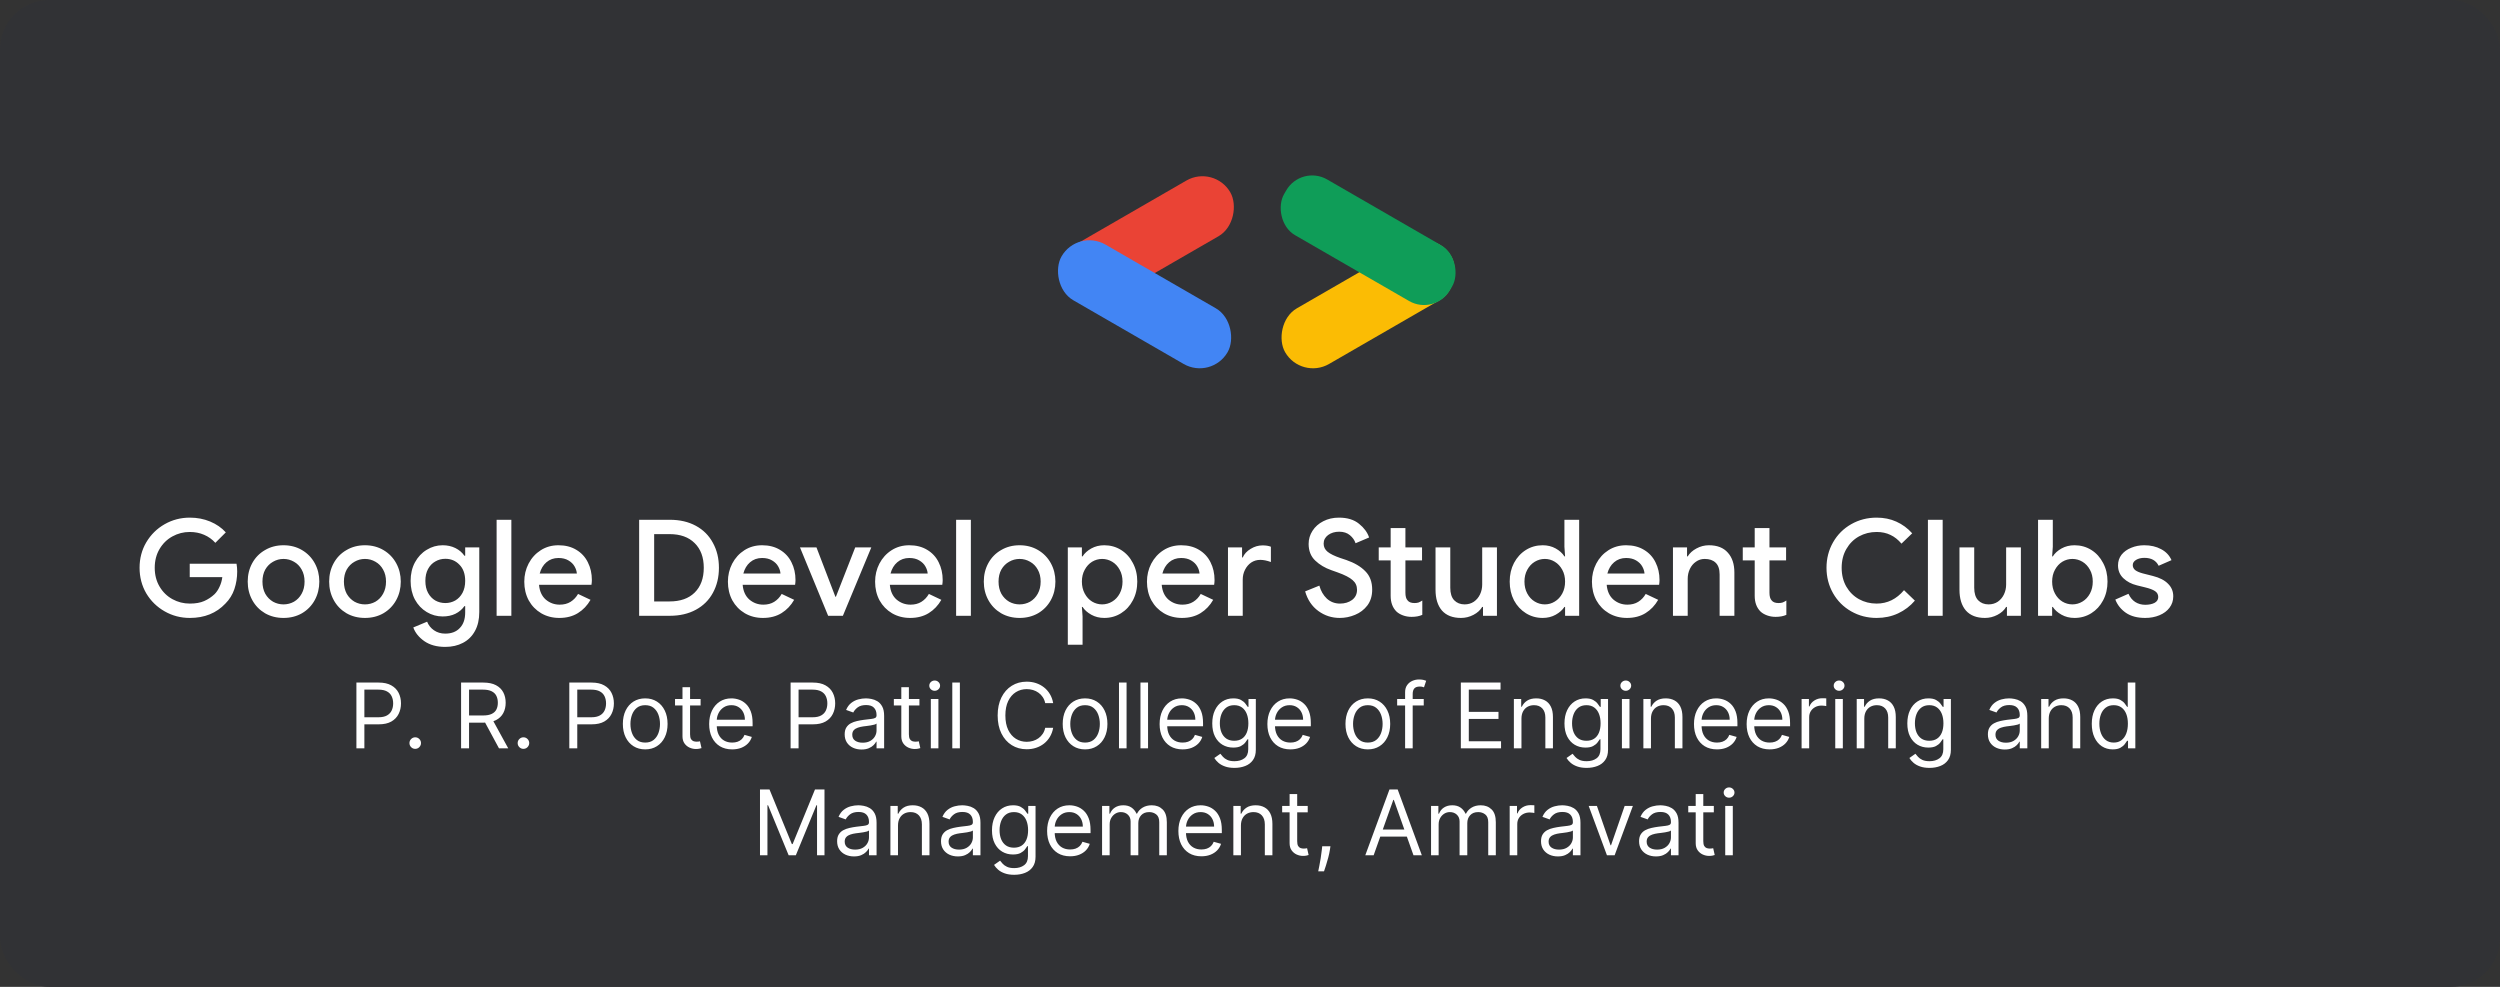 <svg width="304" height="120" viewBox="0 0 304 120" fill="none" xmlns="http://www.w3.org/2000/svg">
<rect x="0" y="0" width="304" height="120" fill="#333333" stroke="none"/>
<rect width="304" height="120" rx="6" fill="#313235"/>
<path d="M23.087 75.141C21.978 75.141 20.956 74.874 20.022 74.341C19.087 73.809 18.342 73.081 17.788 72.156C17.244 71.222 16.972 70.183 16.972 69.042C16.972 67.901 17.244 66.868 17.788 65.944C18.342 65.009 19.087 64.275 20.022 63.743C20.956 63.21 21.978 62.944 23.087 62.944C23.968 62.944 24.788 63.101 25.549 63.416C26.31 63.732 26.946 64.172 27.457 64.737L26.185 66.009C25.805 65.585 25.348 65.259 24.816 65.031C24.294 64.802 23.712 64.688 23.071 64.688C22.321 64.688 21.619 64.868 20.967 65.227C20.315 65.585 19.793 66.096 19.402 66.759C19.011 67.422 18.815 68.183 18.815 69.042C18.815 69.901 19.011 70.662 19.402 71.325C19.793 71.988 20.315 72.499 20.967 72.858C21.619 73.216 22.326 73.396 23.087 73.396C23.783 73.396 24.364 73.293 24.832 73.086C25.299 72.879 25.718 72.602 26.087 72.254C26.327 72.015 26.528 71.716 26.691 71.358C26.865 70.999 26.979 70.608 27.033 70.183H23.071V68.553H28.762C28.816 68.857 28.843 69.172 28.843 69.499C28.843 70.238 28.729 70.95 28.501 71.635C28.272 72.309 27.908 72.896 27.408 73.396C26.31 74.559 24.87 75.141 23.087 75.141ZM34.475 75.141C33.638 75.141 32.888 74.95 32.225 74.57C31.562 74.178 31.046 73.646 30.676 72.972C30.306 72.298 30.122 71.548 30.122 70.722C30.122 69.895 30.306 69.145 30.676 68.471C31.046 67.797 31.562 67.27 32.225 66.89C32.888 66.498 33.638 66.303 34.475 66.303C35.312 66.303 36.062 66.498 36.726 66.89C37.389 67.281 37.905 67.814 38.275 68.488C38.644 69.162 38.829 69.906 38.829 70.722C38.829 71.548 38.644 72.298 38.275 72.972C37.905 73.646 37.389 74.178 36.726 74.57C36.062 74.95 35.312 75.141 34.475 75.141ZM34.475 73.494C34.932 73.494 35.356 73.385 35.747 73.168C36.139 72.939 36.448 72.618 36.677 72.205C36.916 71.781 37.035 71.287 37.035 70.722C37.035 70.156 36.916 69.667 36.677 69.254C36.448 68.841 36.139 68.526 35.747 68.308C35.356 68.08 34.932 67.966 34.475 67.966C34.019 67.966 33.595 68.08 33.203 68.308C32.812 68.526 32.497 68.841 32.258 69.254C32.029 69.667 31.915 70.156 31.915 70.722C31.915 71.287 32.029 71.781 32.258 72.205C32.497 72.618 32.812 72.939 33.203 73.168C33.595 73.385 34.019 73.494 34.475 73.494ZM44.38 75.141C43.543 75.141 42.793 74.95 42.13 74.57C41.467 74.178 40.95 73.646 40.581 72.972C40.211 72.298 40.026 71.548 40.026 70.722C40.026 69.895 40.211 69.145 40.581 68.471C40.95 67.797 41.467 67.27 42.13 66.89C42.793 66.498 43.543 66.303 44.38 66.303C45.217 66.303 45.967 66.498 46.63 66.89C47.293 67.281 47.81 67.814 48.179 68.488C48.549 69.162 48.734 69.906 48.734 70.722C48.734 71.548 48.549 72.298 48.179 72.972C47.81 73.646 47.293 74.178 46.63 74.57C45.967 74.95 45.217 75.141 44.38 75.141ZM44.38 73.494C44.837 73.494 45.261 73.385 45.652 73.168C46.043 72.939 46.353 72.618 46.581 72.205C46.82 71.781 46.94 71.287 46.94 70.722C46.94 70.156 46.82 69.667 46.581 69.254C46.353 68.841 46.043 68.526 45.652 68.308C45.261 68.08 44.837 67.966 44.38 67.966C43.923 67.966 43.499 68.08 43.108 68.308C42.717 68.526 42.401 68.841 42.162 69.254C41.934 69.667 41.82 70.156 41.82 70.722C41.82 71.287 41.934 71.781 42.162 72.205C42.401 72.618 42.717 72.939 43.108 73.168C43.499 73.385 43.923 73.494 44.38 73.494ZM54.138 78.663C53.116 78.663 52.268 78.429 51.594 77.962C50.931 77.494 50.485 76.94 50.257 76.298L51.937 75.597C52.111 76.032 52.388 76.38 52.768 76.641C53.16 76.912 53.616 77.048 54.138 77.048C54.899 77.048 55.491 76.82 55.915 76.364C56.35 75.918 56.567 75.287 56.567 74.472V73.706H56.47C56.198 74.097 55.834 74.407 55.377 74.635C54.931 74.853 54.415 74.961 53.828 74.961C53.132 74.961 52.486 74.782 51.888 74.423C51.29 74.064 50.811 73.559 50.453 72.907C50.105 72.243 49.931 71.488 49.931 70.64C49.931 69.792 50.105 69.042 50.453 68.39C50.811 67.727 51.29 67.216 51.888 66.857C52.486 66.487 53.132 66.303 53.828 66.303C54.404 66.303 54.92 66.417 55.377 66.645C55.834 66.873 56.198 67.183 56.47 67.575H56.567V66.564H58.28V74.423C58.28 75.325 58.106 76.092 57.758 76.722C57.41 77.364 56.921 77.847 56.29 78.174C55.671 78.5 54.953 78.663 54.138 78.663ZM54.154 73.331C54.589 73.331 54.991 73.227 55.361 73.021C55.73 72.803 56.024 72.493 56.241 72.091C56.459 71.678 56.567 71.195 56.567 70.64C56.567 69.792 56.334 69.135 55.866 68.667C55.41 68.189 54.839 67.95 54.154 67.95C53.709 67.95 53.301 68.058 52.931 68.276C52.562 68.482 52.268 68.787 52.051 69.189C51.833 69.591 51.725 70.075 51.725 70.64C51.725 71.205 51.833 71.689 52.051 72.091C52.268 72.493 52.562 72.803 52.931 73.021C53.301 73.227 53.709 73.331 54.154 73.331ZM60.388 63.205H62.181V74.88H60.388V63.205ZM68.009 75.141C67.193 75.141 66.46 74.95 65.807 74.57C65.166 74.189 64.66 73.668 64.291 73.004C63.932 72.331 63.753 71.575 63.753 70.738C63.753 69.944 63.927 69.211 64.275 68.537C64.633 67.852 65.128 67.308 65.758 66.906C66.389 66.504 67.106 66.303 67.911 66.303C68.748 66.303 69.471 66.487 70.079 66.857C70.699 67.227 71.167 67.732 71.482 68.374C71.808 69.015 71.971 69.738 71.971 70.542C71.971 70.694 71.955 70.885 71.922 71.113H65.546C65.612 71.885 65.883 72.483 66.362 72.907C66.851 73.32 67.416 73.526 68.058 73.526C68.569 73.526 69.009 73.412 69.378 73.184C69.759 72.945 70.063 72.624 70.291 72.222L71.808 72.939C71.417 73.624 70.906 74.162 70.275 74.553C69.645 74.945 68.889 75.141 68.009 75.141ZM70.145 69.743C70.123 69.45 70.031 69.162 69.868 68.879C69.704 68.585 69.454 68.341 69.118 68.145C68.791 67.95 68.389 67.852 67.911 67.852C67.335 67.852 66.846 68.026 66.443 68.374C66.052 68.71 65.78 69.167 65.628 69.743H70.145ZM77.72 63.205H81.454C82.66 63.205 83.715 63.449 84.617 63.938C85.519 64.427 86.21 65.118 86.688 66.009C87.177 66.89 87.422 67.901 87.422 69.042C87.422 70.183 87.177 71.2 86.688 72.091C86.21 72.972 85.519 73.657 84.617 74.146C83.715 74.635 82.66 74.88 81.454 74.88H77.72V63.205ZM81.421 73.135C82.726 73.135 83.742 72.776 84.47 72.059C85.21 71.33 85.579 70.325 85.579 69.042C85.579 67.77 85.21 66.77 84.47 66.042C83.742 65.313 82.726 64.949 81.421 64.949H79.546V73.135H81.421ZM92.77 75.141C91.955 75.141 91.221 74.95 90.569 74.57C89.928 74.189 89.422 73.668 89.052 73.004C88.694 72.331 88.514 71.575 88.514 70.738C88.514 69.944 88.688 69.211 89.036 68.537C89.395 67.852 89.889 67.308 90.52 66.906C91.15 66.504 91.868 66.303 92.672 66.303C93.51 66.303 94.232 66.487 94.841 66.857C95.461 67.227 95.928 67.732 96.243 68.374C96.57 69.015 96.733 69.738 96.733 70.542C96.733 70.694 96.716 70.885 96.684 71.113H90.308C90.373 71.885 90.645 72.483 91.123 72.907C91.612 73.32 92.178 73.526 92.819 73.526C93.33 73.526 93.77 73.412 94.14 73.184C94.52 72.945 94.825 72.624 95.053 72.222L96.57 72.939C96.178 73.624 95.667 74.162 95.037 74.553C94.406 74.945 93.651 75.141 92.77 75.141ZM94.906 69.743C94.885 69.45 94.792 69.162 94.629 68.879C94.466 68.585 94.216 68.341 93.879 68.145C93.553 67.95 93.151 67.852 92.672 67.852C92.096 67.852 91.607 68.026 91.205 68.374C90.814 68.71 90.542 69.167 90.39 69.743H94.906ZM97.277 66.564H99.283L101.582 72.564H101.647L103.995 66.564H105.952L102.495 74.88H100.702L97.277 66.564ZM110.669 75.141C109.853 75.141 109.12 74.95 108.467 74.57C107.826 74.189 107.321 73.668 106.951 73.004C106.592 72.331 106.413 71.575 106.413 70.738C106.413 69.944 106.587 69.211 106.935 68.537C107.293 67.852 107.788 67.308 108.418 66.906C109.049 66.504 109.766 66.303 110.571 66.303C111.408 66.303 112.131 66.487 112.74 66.857C113.359 67.227 113.827 67.732 114.142 68.374C114.468 69.015 114.631 69.738 114.631 70.542C114.631 70.694 114.615 70.885 114.582 71.113H108.206C108.272 71.885 108.543 72.483 109.022 72.907C109.511 73.32 110.076 73.526 110.718 73.526C111.229 73.526 111.669 73.412 112.038 73.184C112.419 72.945 112.723 72.624 112.952 72.222L114.468 72.939C114.077 73.624 113.566 74.162 112.935 74.553C112.305 74.945 111.549 75.141 110.669 75.141ZM112.805 69.743C112.783 69.45 112.691 69.162 112.528 68.879C112.365 68.585 112.114 68.341 111.777 68.145C111.451 67.95 111.049 67.852 110.571 67.852C109.995 67.852 109.506 68.026 109.103 68.374C108.712 68.71 108.44 69.167 108.288 69.743H112.805ZM116.264 63.205H118.058V74.88H116.264V63.205ZM123.983 75.141C123.146 75.141 122.396 74.95 121.733 74.57C121.07 74.178 120.554 73.646 120.184 72.972C119.814 72.298 119.63 71.548 119.63 70.722C119.63 69.895 119.814 69.145 120.184 68.471C120.554 67.797 121.07 67.27 121.733 66.89C122.396 66.498 123.146 66.303 123.983 66.303C124.82 66.303 125.57 66.498 126.234 66.89C126.897 67.281 127.413 67.814 127.783 68.488C128.152 69.162 128.337 69.906 128.337 70.722C128.337 71.548 128.152 72.298 127.783 72.972C127.413 73.646 126.897 74.178 126.234 74.57C125.57 74.95 124.82 75.141 123.983 75.141ZM123.983 73.494C124.44 73.494 124.864 73.385 125.255 73.168C125.647 72.939 125.956 72.618 126.185 72.205C126.424 71.781 126.543 71.287 126.543 70.722C126.543 70.156 126.424 69.667 126.185 69.254C125.956 68.841 125.647 68.526 125.255 68.308C124.864 68.08 124.44 67.966 123.983 67.966C123.527 67.966 123.103 68.08 122.711 68.308C122.32 68.526 122.005 68.841 121.766 69.254C121.537 69.667 121.423 70.156 121.423 70.722C121.423 71.287 121.537 71.781 121.766 72.205C122.005 72.618 122.32 72.939 122.711 73.168C123.103 73.385 123.527 73.494 123.983 73.494ZM129.846 66.564H131.558V67.656H131.64C131.879 67.276 132.232 66.955 132.7 66.694C133.167 66.433 133.694 66.303 134.281 66.303C135.031 66.303 135.711 66.493 136.319 66.873C136.928 67.254 137.407 67.781 137.754 68.455C138.113 69.118 138.293 69.874 138.293 70.722C138.293 71.57 138.113 72.331 137.754 73.004C137.407 73.668 136.928 74.189 136.319 74.57C135.711 74.95 135.031 75.141 134.281 75.141C133.694 75.141 133.167 75.01 132.7 74.749C132.232 74.488 131.879 74.173 131.64 73.803H131.558L131.64 74.961V78.402H129.846V66.564ZM134.02 73.494C134.455 73.494 134.863 73.379 135.243 73.151C135.624 72.923 135.928 72.597 136.156 72.173C136.385 71.749 136.499 71.265 136.499 70.722C136.499 70.178 136.385 69.7 136.156 69.287C135.928 68.863 135.624 68.537 135.243 68.308C134.863 68.08 134.455 67.966 134.02 67.966C133.586 67.966 133.178 68.08 132.797 68.308C132.428 68.537 132.129 68.863 131.901 69.287C131.672 69.7 131.558 70.178 131.558 70.722C131.558 71.265 131.672 71.749 131.901 72.173C132.129 72.597 132.428 72.923 132.797 73.151C133.178 73.379 133.586 73.494 134.02 73.494ZM143.727 75.141C142.911 75.141 142.178 74.95 141.525 74.57C140.884 74.189 140.378 73.668 140.009 73.004C139.65 72.331 139.471 71.575 139.471 70.738C139.471 69.944 139.645 69.211 139.993 68.537C140.351 67.852 140.846 67.308 141.476 66.906C142.107 66.504 142.824 66.303 143.629 66.303C144.466 66.303 145.189 66.487 145.797 66.857C146.417 67.227 146.885 67.732 147.2 68.374C147.526 69.015 147.689 69.738 147.689 70.542C147.689 70.694 147.673 70.885 147.64 71.113H141.264C141.33 71.885 141.601 72.483 142.08 72.907C142.569 73.32 143.134 73.526 143.776 73.526C144.286 73.526 144.727 73.412 145.096 73.184C145.477 72.945 145.781 72.624 146.009 72.222L147.526 72.939C147.135 73.624 146.624 74.162 145.993 74.553C145.363 74.945 144.607 75.141 143.727 75.141ZM145.863 69.743C145.841 69.45 145.749 69.162 145.586 68.879C145.422 68.585 145.172 68.341 144.835 68.145C144.509 67.95 144.107 67.852 143.629 67.852C143.053 67.852 142.563 68.026 142.161 68.374C141.77 68.71 141.498 69.167 141.346 69.743H145.863ZM149.322 66.564H151.035V67.787H151.116C151.301 67.363 151.622 67.015 152.078 66.743C152.535 66.46 153.018 66.319 153.529 66.319C153.932 66.319 154.269 66.373 154.54 66.482V68.341C154.062 68.167 153.633 68.08 153.252 68.08C152.839 68.08 152.469 68.189 152.143 68.406C151.828 68.624 151.578 68.917 151.393 69.287C151.208 69.645 151.116 70.042 151.116 70.477V74.88H149.322V66.564ZM162.912 75.141C161.944 75.141 161.075 74.858 160.303 74.293C159.531 73.727 158.998 72.934 158.705 71.912L160.433 71.211C160.607 71.852 160.912 72.379 161.346 72.793C161.792 73.195 162.325 73.396 162.944 73.396C163.521 73.396 164.01 73.249 164.412 72.956C164.814 72.651 165.015 72.238 165.015 71.716C165.015 71.238 164.836 70.847 164.477 70.542C164.129 70.227 163.515 69.912 162.635 69.597L161.901 69.336C161.118 69.064 160.46 68.672 159.928 68.162C159.395 67.651 159.129 66.977 159.129 66.14C159.129 65.564 159.286 65.031 159.602 64.542C159.917 64.052 160.352 63.666 160.906 63.384C161.471 63.09 162.107 62.944 162.814 62.944C163.836 62.944 164.651 63.194 165.26 63.694C165.869 64.183 166.276 64.737 166.483 65.357L164.836 66.058C164.716 65.689 164.488 65.362 164.151 65.08C163.814 64.797 163.379 64.656 162.847 64.656C162.314 64.656 161.863 64.792 161.493 65.063C161.134 65.335 160.955 65.683 160.955 66.107C160.955 66.509 161.118 66.841 161.444 67.102C161.77 67.363 162.281 67.613 162.977 67.852L163.711 68.096C164.711 68.444 165.483 68.901 166.026 69.466C166.581 70.02 166.858 70.765 166.858 71.7C166.858 72.461 166.662 73.102 166.271 73.624C165.88 74.135 165.379 74.516 164.771 74.766C164.173 75.016 163.553 75.141 162.912 75.141ZM171.648 75.01C171.278 75.01 170.93 74.95 170.604 74.831C170.278 74.711 170.012 74.553 169.805 74.358C169.338 73.89 169.104 73.254 169.104 72.45V68.145H167.653V66.564H169.104V64.216H170.898V66.564H172.92V68.145H170.898V72.059C170.898 72.504 170.985 72.82 171.159 73.004C171.322 73.222 171.604 73.331 172.007 73.331C172.191 73.331 172.354 73.309 172.496 73.265C172.637 73.211 172.789 73.129 172.952 73.021V74.766C172.594 74.929 172.159 75.01 171.648 75.01ZM177.658 75.141C176.647 75.141 175.876 74.842 175.343 74.244C174.821 73.635 174.56 72.793 174.56 71.716V66.564H176.354V71.472C176.354 72.146 176.511 72.651 176.827 72.988C177.153 73.325 177.577 73.494 178.099 73.494C178.523 73.494 178.898 73.385 179.224 73.168C179.55 72.939 179.8 72.64 179.974 72.271C180.148 71.901 180.235 71.504 180.235 71.08V66.564H182.028V74.88H180.333V73.803H180.235C180.006 74.195 179.653 74.516 179.175 74.766C178.696 75.016 178.191 75.141 177.658 75.141ZM187.591 75.141C186.841 75.141 186.162 74.95 185.553 74.57C184.944 74.189 184.46 73.668 184.102 73.004C183.754 72.331 183.58 71.57 183.58 70.722C183.58 69.874 183.754 69.118 184.102 68.455C184.46 67.781 184.944 67.254 185.553 66.873C186.162 66.493 186.841 66.303 187.591 66.303C188.178 66.303 188.705 66.433 189.173 66.694C189.64 66.955 189.994 67.276 190.233 67.656H190.314L190.233 66.482V63.205H192.026V74.88H190.314V73.803H190.233C189.994 74.173 189.64 74.488 189.173 74.749C188.705 75.01 188.178 75.141 187.591 75.141ZM187.852 73.494C188.287 73.494 188.689 73.379 189.059 73.151C189.439 72.923 189.744 72.597 189.972 72.173C190.2 71.749 190.314 71.265 190.314 70.722C190.314 70.178 190.2 69.7 189.972 69.287C189.744 68.863 189.439 68.537 189.059 68.308C188.689 68.08 188.287 67.966 187.852 67.966C187.417 67.966 187.01 68.08 186.629 68.308C186.249 68.537 185.944 68.863 185.716 69.287C185.488 69.7 185.374 70.178 185.374 70.722C185.374 71.265 185.488 71.749 185.716 72.173C185.944 72.597 186.249 72.923 186.629 73.151C187.01 73.379 187.417 73.494 187.852 73.494ZM197.836 75.141C197.021 75.141 196.287 74.95 195.635 74.57C194.993 74.189 194.488 73.668 194.118 73.004C193.759 72.331 193.58 71.575 193.58 70.738C193.58 69.944 193.754 69.211 194.102 68.537C194.461 67.852 194.955 67.308 195.586 66.906C196.216 66.504 196.934 66.303 197.738 66.303C198.575 66.303 199.298 66.487 199.907 66.857C200.526 67.227 200.994 67.732 201.309 68.374C201.635 69.015 201.798 69.738 201.798 70.542C201.798 70.694 201.782 70.885 201.749 71.113H195.374C195.439 71.885 195.711 72.483 196.189 72.907C196.678 73.32 197.243 73.526 197.885 73.526C198.396 73.526 198.836 73.412 199.206 73.184C199.586 72.945 199.89 72.624 200.119 72.222L201.635 72.939C201.244 73.624 200.733 74.162 200.102 74.553C199.472 74.945 198.716 75.141 197.836 75.141ZM199.972 69.743C199.95 69.45 199.858 69.162 199.695 68.879C199.532 68.585 199.282 68.341 198.945 68.145C198.619 67.95 198.216 67.852 197.738 67.852C197.162 67.852 196.673 68.026 196.271 68.374C195.879 68.71 195.607 69.167 195.455 69.743H199.972ZM203.432 66.564H205.144V67.656H205.225C205.464 67.265 205.818 66.944 206.285 66.694C206.764 66.433 207.269 66.303 207.802 66.303C208.813 66.303 209.579 66.602 210.101 67.2C210.633 67.787 210.9 68.591 210.9 69.613V74.88H209.106V69.857C209.106 69.205 208.943 68.727 208.617 68.422C208.302 68.118 207.861 67.966 207.296 67.966C206.894 67.966 206.535 68.08 206.22 68.308C205.905 68.526 205.66 68.819 205.486 69.189C205.312 69.558 205.225 69.955 205.225 70.379V74.88H203.432V66.564ZM215.916 75.01C215.547 75.01 215.199 74.95 214.873 74.831C214.547 74.711 214.28 74.553 214.074 74.358C213.606 73.89 213.372 73.254 213.372 72.45V68.145H211.921V66.564H213.372V64.216H215.166V66.564H217.188V68.145H215.166V72.059C215.166 72.504 215.253 72.82 215.427 73.004C215.59 73.222 215.873 73.331 216.275 73.331C216.46 73.331 216.623 73.309 216.764 73.265C216.905 73.211 217.058 73.129 217.221 73.021V74.766C216.862 74.929 216.427 75.01 215.916 75.01ZM228.202 75.141C227.071 75.141 226.039 74.874 225.104 74.341C224.169 73.809 223.435 73.075 222.902 72.14C222.37 71.205 222.103 70.173 222.103 69.042C222.103 67.912 222.37 66.879 222.902 65.944C223.435 65.009 224.169 64.275 225.104 63.743C226.039 63.21 227.071 62.944 228.202 62.944C229.082 62.944 229.881 63.107 230.599 63.433C231.327 63.759 231.969 64.232 232.523 64.851L231.219 66.107C230.816 65.629 230.371 65.275 229.881 65.047C229.392 64.808 228.832 64.688 228.202 64.688C227.419 64.688 226.702 64.868 226.05 65.227C225.408 65.585 224.897 66.096 224.517 66.759C224.136 67.412 223.946 68.172 223.946 69.042C223.946 69.912 224.136 70.678 224.517 71.341C224.897 71.993 225.408 72.499 226.05 72.858C226.702 73.216 227.419 73.396 228.202 73.396C229.506 73.396 230.615 72.852 231.528 71.765L232.849 73.037C232.284 73.7 231.604 74.216 230.811 74.586C230.017 74.956 229.148 75.141 228.202 75.141ZM234.435 63.205H236.229V74.88H234.435V63.205ZM241.37 75.141C240.359 75.141 239.587 74.842 239.054 74.244C238.532 73.635 238.272 72.793 238.272 71.716V66.564H240.065V71.472C240.065 72.146 240.223 72.651 240.538 72.988C240.864 73.325 241.288 73.494 241.81 73.494C242.234 73.494 242.609 73.385 242.935 73.168C243.261 72.939 243.511 72.64 243.685 72.271C243.859 71.901 243.946 71.504 243.946 71.08V66.564H245.74V74.88H244.044V73.803H243.946C243.718 74.195 243.364 74.516 242.886 74.766C242.408 75.016 241.902 75.141 241.37 75.141ZM252.263 75.141C251.676 75.141 251.148 75.01 250.681 74.749C250.213 74.488 249.86 74.173 249.621 73.803H249.54V74.88H247.827V63.205H249.621V66.482L249.54 67.656H249.621C249.86 67.276 250.213 66.955 250.681 66.694C251.148 66.433 251.676 66.303 252.263 66.303C253.013 66.303 253.692 66.493 254.301 66.873C254.91 67.254 255.388 67.781 255.736 68.455C256.095 69.118 256.274 69.874 256.274 70.722C256.274 71.57 256.095 72.331 255.736 73.004C255.388 73.668 254.91 74.189 254.301 74.57C253.692 74.95 253.013 75.141 252.263 75.141ZM252.002 73.494C252.437 73.494 252.844 73.379 253.225 73.151C253.605 72.923 253.91 72.597 254.138 72.173C254.366 71.749 254.48 71.265 254.48 70.722C254.48 70.178 254.366 69.7 254.138 69.287C253.91 68.863 253.605 68.537 253.225 68.308C252.844 68.08 252.437 67.966 252.002 67.966C251.567 67.966 251.159 68.08 250.779 68.308C250.409 68.537 250.11 68.863 249.882 69.287C249.654 69.7 249.54 70.178 249.54 70.722C249.54 71.265 249.654 71.749 249.882 72.173C250.11 72.597 250.409 72.923 250.779 73.151C251.159 73.379 251.567 73.494 252.002 73.494ZM260.86 75.141C259.904 75.141 259.121 74.934 258.512 74.521C257.904 74.097 257.474 73.559 257.224 72.907L258.822 72.205C259.018 72.64 259.29 72.972 259.638 73.2C259.996 73.428 260.404 73.543 260.86 73.543C261.306 73.543 261.681 73.466 261.986 73.314C262.29 73.151 262.442 72.912 262.442 72.597C262.442 72.292 262.312 72.053 262.051 71.879C261.79 71.705 261.388 71.553 260.844 71.423L259.849 71.178C259.186 71.015 258.637 70.727 258.203 70.314C257.768 69.901 257.55 69.379 257.55 68.749C257.55 68.259 257.692 67.83 257.974 67.46C258.268 67.091 258.659 66.808 259.148 66.612C259.638 66.406 260.17 66.303 260.746 66.303C261.518 66.303 262.198 66.46 262.785 66.775C263.372 67.08 263.796 67.526 264.056 68.113L262.491 68.797C262.176 68.156 261.6 67.835 260.763 67.835C260.36 67.835 260.023 67.917 259.752 68.08C259.48 68.243 259.344 68.455 259.344 68.716C259.344 68.966 259.447 69.172 259.654 69.336C259.86 69.488 260.165 69.618 260.567 69.727L261.79 70.037C262.605 70.243 263.219 70.558 263.632 70.983C264.056 71.396 264.268 71.906 264.268 72.515C264.268 73.037 264.116 73.499 263.812 73.901C263.518 74.293 263.111 74.597 262.589 74.814C262.067 75.032 261.491 75.141 260.86 75.141Z" fill="white"/>
<rect width="23.311" height="7.819" rx="3.91" transform="matrix(-0.866 0.5 0.5 0.866 174.504 27.788)" fill="#FBBC04"/>
<rect width="23.311" height="7.819" rx="3.91" transform="matrix(0.866 -0.5 -0.5 -0.866 131.371 38.427)" fill="#EA4335"/>
<rect x="131.041" y="27.787" width="23.311" height="7.819" rx="3.91" transform="rotate(30 131.041 27.787)" fill="#4285F4"/>
<rect x="174.504" y="38.427" width="23.311" height="7.819" rx="3.646" transform="rotate(-150 174.504 38.427)" fill="#0F9D58"/>
<path d="M43.339 91V83H46.042C46.67 83 47.183 83.113 47.581 83.34C47.982 83.564 48.279 83.867 48.472 84.25C48.664 84.633 48.761 85.06 48.761 85.531C48.761 86.003 48.664 86.431 48.472 86.816C48.282 87.202 47.987 87.509 47.589 87.738C47.19 87.965 46.68 88.078 46.058 88.078H44.12V87.219H46.026C46.456 87.219 46.801 87.144 47.062 86.996C47.322 86.848 47.511 86.647 47.628 86.394C47.748 86.139 47.808 85.852 47.808 85.531C47.808 85.211 47.748 84.924 47.628 84.672C47.511 84.419 47.321 84.221 47.058 84.078C46.795 83.932 46.446 83.859 46.011 83.859H44.308V91H43.339ZM50.492 91.062C50.3 91.062 50.134 90.993 49.996 90.856C49.858 90.717 49.789 90.552 49.789 90.359C49.789 90.167 49.858 90.001 49.996 89.863C50.134 89.725 50.3 89.656 50.492 89.656C50.685 89.656 50.85 89.725 50.988 89.863C51.126 90.001 51.195 90.167 51.195 90.359C51.195 90.487 51.163 90.604 51.098 90.711C51.035 90.818 50.95 90.904 50.844 90.969C50.74 91.031 50.622 91.062 50.492 91.062ZM56.068 91V83H58.772C59.397 83 59.91 83.107 60.31 83.32C60.712 83.531 61.008 83.822 61.201 84.191C61.394 84.561 61.49 84.982 61.49 85.453C61.49 85.924 61.394 86.342 61.201 86.707C61.008 87.072 60.713 87.358 60.315 87.566C59.916 87.772 59.407 87.875 58.787 87.875H56.6V87H58.756C59.183 87 59.527 86.938 59.787 86.812C60.05 86.688 60.24 86.51 60.357 86.281C60.477 86.049 60.537 85.773 60.537 85.453C60.537 85.133 60.477 84.853 60.357 84.613C60.238 84.374 60.046 84.189 59.783 84.059C59.52 83.926 59.172 83.859 58.74 83.859H57.037V91H56.068ZM59.834 87.406L61.803 91H60.678L58.74 87.406H59.834ZM63.651 91.062C63.459 91.062 63.293 90.993 63.155 90.856C63.017 90.717 62.948 90.552 62.948 90.359C62.948 90.167 63.017 90.001 63.155 89.863C63.293 89.725 63.459 89.656 63.651 89.656C63.844 89.656 64.009 89.725 64.147 89.863C64.285 90.001 64.355 90.167 64.355 90.359C64.355 90.487 64.322 90.604 64.257 90.711C64.194 90.818 64.11 90.904 64.003 90.969C63.899 91.031 63.782 91.062 63.651 91.062ZM69.228 91V83H71.931C72.558 83 73.071 83.113 73.47 83.34C73.871 83.564 74.168 83.867 74.36 84.25C74.553 84.633 74.649 85.06 74.649 85.531C74.649 86.003 74.553 86.431 74.36 86.816C74.17 87.202 73.876 87.509 73.478 87.738C73.079 87.965 72.569 88.078 71.946 88.078H70.009V87.219H71.915C72.345 87.219 72.69 87.144 72.95 86.996C73.211 86.848 73.399 86.647 73.517 86.394C73.636 86.139 73.696 85.852 73.696 85.531C73.696 85.211 73.636 84.924 73.517 84.672C73.399 84.419 73.209 84.221 72.946 84.078C72.683 83.932 72.334 83.859 71.899 83.859H70.196V91H69.228ZM78.458 91.125C77.916 91.125 77.441 90.996 77.032 90.738C76.626 90.481 76.308 90.12 76.079 89.656C75.853 89.193 75.739 88.651 75.739 88.031C75.739 87.406 75.853 86.861 76.079 86.394C76.308 85.928 76.626 85.566 77.032 85.309C77.441 85.051 77.916 84.922 78.458 84.922C79 84.922 79.474 85.051 79.88 85.309C80.289 85.566 80.606 85.928 80.833 86.394C81.062 86.861 81.177 87.406 81.177 88.031C81.177 88.651 81.062 89.193 80.833 89.656C80.606 90.12 80.289 90.481 79.88 90.738C79.474 90.996 79 91.125 78.458 91.125ZM78.458 90.297C78.87 90.297 79.208 90.191 79.474 89.981C79.739 89.769 79.936 89.492 80.064 89.148C80.191 88.805 80.255 88.432 80.255 88.031C80.255 87.63 80.191 87.257 80.064 86.91C79.936 86.564 79.739 86.284 79.474 86.07C79.208 85.857 78.87 85.75 78.458 85.75C78.046 85.75 77.708 85.857 77.442 86.07C77.177 86.284 76.98 86.564 76.853 86.91C76.725 87.257 76.661 87.63 76.661 88.031C76.661 88.432 76.725 88.805 76.853 89.148C76.98 89.492 77.177 89.769 77.442 89.981C77.708 90.191 78.046 90.297 78.458 90.297ZM85.193 85V85.781H82.084V85H85.193ZM82.99 83.562H83.912V89.281C83.912 89.542 83.95 89.737 84.025 89.867C84.103 89.995 84.203 90.081 84.322 90.125C84.445 90.167 84.574 90.188 84.709 90.188C84.811 90.188 84.894 90.182 84.959 90.172C85.024 90.159 85.076 90.148 85.115 90.141L85.303 90.969C85.24 90.992 85.153 91.016 85.041 91.039C84.929 91.065 84.787 91.078 84.615 91.078C84.355 91.078 84.1 91.022 83.85 90.91C83.602 90.798 83.397 90.628 83.232 90.398C83.071 90.169 82.99 89.88 82.99 89.531V83.562ZM89.031 91.125C88.453 91.125 87.954 90.997 87.535 90.742C87.118 90.484 86.797 90.125 86.57 89.664C86.346 89.201 86.234 88.662 86.234 88.047C86.234 87.432 86.346 86.891 86.57 86.422C86.797 85.951 87.112 85.583 87.516 85.32C87.922 85.055 88.396 84.922 88.938 84.922C89.25 84.922 89.559 84.974 89.863 85.078C90.168 85.182 90.445 85.352 90.695 85.586C90.945 85.818 91.144 86.125 91.293 86.508C91.441 86.891 91.516 87.362 91.516 87.922V88.312H86.891V87.516H90.578C90.578 87.177 90.51 86.875 90.375 86.609C90.242 86.344 90.052 86.134 89.805 85.981C89.56 85.827 89.271 85.75 88.938 85.75C88.57 85.75 88.253 85.841 87.984 86.023C87.719 86.203 87.514 86.438 87.371 86.727C87.228 87.016 87.156 87.326 87.156 87.656V88.188C87.156 88.641 87.234 89.025 87.391 89.34C87.549 89.652 87.769 89.891 88.051 90.055C88.332 90.216 88.659 90.297 89.031 90.297C89.273 90.297 89.492 90.263 89.688 90.195C89.885 90.125 90.056 90.021 90.199 89.883C90.342 89.742 90.453 89.568 90.531 89.359L91.422 89.609C91.328 89.912 91.171 90.177 90.949 90.406C90.728 90.633 90.454 90.81 90.129 90.938C89.803 91.062 89.438 91.125 89.031 91.125ZM96.137 91V83H98.84C99.467 83 99.981 83.113 100.379 83.34C100.78 83.564 101.077 83.867 101.27 84.25C101.462 84.633 101.559 85.06 101.559 85.531C101.559 86.003 101.462 86.431 101.27 86.816C101.079 87.202 100.785 87.509 100.387 87.738C99.988 87.965 99.478 88.078 98.856 88.078H96.918V87.219H98.824C99.254 87.219 99.599 87.144 99.859 86.996C100.12 86.848 100.309 86.647 100.426 86.394C100.546 86.139 100.605 85.852 100.605 85.531C100.605 85.211 100.546 84.924 100.426 84.672C100.309 84.419 100.118 84.221 99.856 84.078C99.592 83.932 99.243 83.859 98.809 83.859H97.106V91H96.137ZM104.76 91.141C104.38 91.141 104.035 91.069 103.725 90.926C103.415 90.78 103.169 90.57 102.986 90.297C102.804 90.021 102.713 89.688 102.713 89.297C102.713 88.953 102.781 88.674 102.916 88.461C103.051 88.245 103.232 88.076 103.459 87.953C103.686 87.831 103.936 87.74 104.209 87.68C104.485 87.617 104.762 87.568 105.041 87.531C105.406 87.484 105.701 87.449 105.928 87.426C106.157 87.4 106.324 87.357 106.428 87.297C106.535 87.237 106.588 87.133 106.588 86.984V86.953C106.588 86.568 106.482 86.268 106.271 86.055C106.063 85.841 105.747 85.734 105.322 85.734C104.882 85.734 104.537 85.831 104.287 86.023C104.037 86.216 103.861 86.422 103.76 86.641L102.885 86.328C103.041 85.963 103.249 85.68 103.51 85.477C103.773 85.271 104.059 85.128 104.369 85.047C104.682 84.963 104.989 84.922 105.291 84.922C105.484 84.922 105.705 84.945 105.955 84.992C106.208 85.037 106.451 85.129 106.686 85.269C106.923 85.41 107.119 85.622 107.275 85.906C107.432 86.19 107.51 86.57 107.51 87.047V91H106.588V90.188H106.541C106.479 90.318 106.374 90.457 106.229 90.606C106.083 90.754 105.889 90.88 105.646 90.984C105.404 91.088 105.109 91.141 104.76 91.141ZM104.9 90.312C105.265 90.312 105.572 90.241 105.822 90.098C106.075 89.954 106.265 89.769 106.393 89.543C106.523 89.316 106.588 89.078 106.588 88.828V87.984C106.549 88.031 106.463 88.074 106.33 88.113C106.2 88.15 106.049 88.182 105.877 88.211C105.708 88.237 105.542 88.26 105.381 88.281C105.222 88.299 105.093 88.315 104.994 88.328C104.755 88.359 104.531 88.41 104.322 88.481C104.117 88.548 103.95 88.651 103.822 88.789C103.697 88.924 103.635 89.109 103.635 89.344C103.635 89.664 103.753 89.906 103.99 90.07C104.23 90.232 104.533 90.312 104.9 90.312ZM111.802 85V85.781H108.692V85H111.802ZM109.599 83.562H110.521V89.281C110.521 89.542 110.558 89.737 110.634 89.867C110.712 89.995 110.811 90.081 110.931 90.125C111.053 90.167 111.182 90.188 111.317 90.188C111.419 90.188 111.502 90.182 111.567 90.172C111.632 90.159 111.685 90.148 111.724 90.141L111.911 90.969C111.849 90.992 111.761 91.016 111.649 91.039C111.537 91.065 111.396 91.078 111.224 91.078C110.963 91.078 110.708 91.022 110.458 90.91C110.211 90.798 110.005 90.628 109.841 90.398C109.679 90.169 109.599 89.88 109.599 89.531V83.562ZM113.188 91V85H114.11V91H113.188ZM113.657 84C113.478 84 113.323 83.939 113.192 83.816C113.065 83.694 113.001 83.547 113.001 83.375C113.001 83.203 113.065 83.056 113.192 82.934C113.323 82.811 113.478 82.75 113.657 82.75C113.837 82.75 113.991 82.811 114.118 82.934C114.248 83.056 114.313 83.203 114.313 83.375C114.313 83.547 114.248 83.694 114.118 83.816C113.991 83.939 113.837 84 113.657 84ZM116.721 83V91H115.799V83H116.721ZM128.065 85.5H127.097C127.039 85.221 126.939 84.977 126.796 84.766C126.655 84.555 126.483 84.378 126.28 84.234C126.08 84.088 125.857 83.979 125.612 83.906C125.368 83.833 125.112 83.797 124.847 83.797C124.362 83.797 123.924 83.919 123.53 84.164C123.14 84.409 122.828 84.769 122.597 85.246C122.368 85.723 122.253 86.307 122.253 87C122.253 87.693 122.368 88.277 122.597 88.754C122.828 89.231 123.14 89.591 123.53 89.836C123.924 90.081 124.362 90.203 124.847 90.203C125.112 90.203 125.368 90.167 125.612 90.094C125.857 90.021 126.08 89.913 126.28 89.769C126.483 89.624 126.655 89.445 126.796 89.234C126.939 89.021 127.039 88.776 127.097 88.5H128.065C127.993 88.909 127.86 89.275 127.667 89.598C127.474 89.921 127.235 90.195 126.948 90.422C126.662 90.646 126.34 90.816 125.983 90.934C125.629 91.051 125.25 91.109 124.847 91.109C124.164 91.109 123.558 90.943 123.026 90.609C122.495 90.276 122.077 89.802 121.772 89.188C121.468 88.573 121.315 87.844 121.315 87C121.315 86.156 121.468 85.427 121.772 84.812C122.077 84.198 122.495 83.724 123.026 83.391C123.558 83.057 124.164 82.891 124.847 82.891C125.25 82.891 125.629 82.949 125.983 83.066C126.34 83.184 126.662 83.356 126.948 83.582C127.235 83.806 127.474 84.079 127.667 84.402C127.86 84.723 127.993 85.088 128.065 85.5ZM131.943 91.125C131.402 91.125 130.926 90.996 130.518 90.738C130.111 90.481 129.794 90.12 129.564 89.656C129.338 89.193 129.225 88.651 129.225 88.031C129.225 87.406 129.338 86.861 129.564 86.394C129.794 85.928 130.111 85.566 130.518 85.309C130.926 85.051 131.402 84.922 131.943 84.922C132.485 84.922 132.959 85.051 133.365 85.309C133.774 85.566 134.092 85.928 134.318 86.394C134.548 86.861 134.662 87.406 134.662 88.031C134.662 88.651 134.548 89.193 134.318 89.656C134.092 90.12 133.774 90.481 133.365 90.738C132.959 90.996 132.485 91.125 131.943 91.125ZM131.943 90.297C132.355 90.297 132.693 90.191 132.959 89.981C133.225 89.769 133.421 89.492 133.549 89.148C133.676 88.805 133.74 88.432 133.74 88.031C133.74 87.63 133.676 87.257 133.549 86.91C133.421 86.564 133.225 86.284 132.959 86.07C132.693 85.857 132.355 85.75 131.943 85.75C131.532 85.75 131.193 85.857 130.928 86.07C130.662 86.284 130.465 86.564 130.338 86.91C130.21 87.257 130.146 87.63 130.146 88.031C130.146 88.432 130.21 88.805 130.338 89.148C130.465 89.492 130.662 89.769 130.928 89.981C131.193 90.191 131.532 90.297 131.943 90.297ZM136.991 83V91H136.069V83H136.991ZM139.602 83V91H138.68V83H139.602ZM143.806 91.125C143.228 91.125 142.729 90.997 142.31 90.742C141.893 90.484 141.571 90.125 141.345 89.664C141.121 89.201 141.009 88.662 141.009 88.047C141.009 87.432 141.121 86.891 141.345 86.422C141.571 85.951 141.886 85.583 142.29 85.32C142.696 85.055 143.17 84.922 143.712 84.922C144.024 84.922 144.333 84.974 144.638 85.078C144.942 85.182 145.22 85.352 145.47 85.586C145.72 85.818 145.919 86.125 146.067 86.508C146.216 86.891 146.29 87.362 146.29 87.922V88.312H141.665V87.516H145.353C145.353 87.177 145.285 86.875 145.149 86.609C145.017 86.344 144.826 86.134 144.579 85.981C144.334 85.827 144.045 85.75 143.712 85.75C143.345 85.75 143.027 85.841 142.759 86.023C142.493 86.203 142.289 86.438 142.146 86.727C142.002 87.016 141.931 87.326 141.931 87.656V88.188C141.931 88.641 142.009 89.025 142.165 89.34C142.324 89.652 142.544 89.891 142.825 90.055C143.106 90.216 143.433 90.297 143.806 90.297C144.048 90.297 144.267 90.263 144.462 90.195C144.66 90.125 144.83 90.021 144.974 89.883C145.117 89.742 145.228 89.568 145.306 89.359L146.196 89.609C146.103 89.912 145.945 90.177 145.724 90.406C145.502 90.633 145.229 90.81 144.903 90.938C144.578 91.062 144.212 91.125 143.806 91.125ZM150.114 93.375C149.669 93.375 149.286 93.318 148.966 93.203C148.646 93.091 148.379 92.943 148.165 92.758C147.954 92.576 147.786 92.38 147.661 92.172L148.396 91.656C148.479 91.766 148.584 91.891 148.712 92.031C148.84 92.174 149.014 92.298 149.235 92.402C149.459 92.509 149.752 92.562 150.114 92.562C150.599 92.562 150.998 92.445 151.313 92.211C151.629 91.977 151.786 91.609 151.786 91.109V89.891H151.708C151.64 90 151.544 90.135 151.419 90.297C151.297 90.456 151.119 90.598 150.888 90.723C150.659 90.845 150.349 90.906 149.958 90.906C149.474 90.906 149.039 90.792 148.653 90.562C148.271 90.333 147.967 90 147.743 89.562C147.522 89.125 147.411 88.594 147.411 87.969C147.411 87.354 147.519 86.819 147.735 86.363C147.951 85.905 148.252 85.551 148.638 85.301C149.023 85.048 149.468 84.922 149.974 84.922C150.364 84.922 150.674 84.987 150.903 85.117C151.135 85.245 151.312 85.391 151.435 85.555C151.56 85.716 151.656 85.849 151.724 85.953H151.817V85H152.708V91.172C152.708 91.688 152.591 92.107 152.356 92.43C152.125 92.755 151.812 92.993 151.419 93.144C151.028 93.298 150.593 93.375 150.114 93.375ZM150.083 90.078C150.453 90.078 150.765 89.993 151.021 89.824C151.276 89.655 151.47 89.412 151.603 89.094C151.735 88.776 151.802 88.396 151.802 87.953C151.802 87.521 151.737 87.139 151.606 86.809C151.476 86.478 151.284 86.219 151.028 86.031C150.773 85.844 150.458 85.75 150.083 85.75C149.692 85.75 149.367 85.849 149.106 86.047C148.849 86.245 148.655 86.51 148.524 86.844C148.397 87.177 148.333 87.547 148.333 87.953C148.333 88.37 148.398 88.738 148.528 89.059C148.661 89.376 148.856 89.626 149.114 89.809C149.375 89.988 149.698 90.078 150.083 90.078ZM156.911 91.125C156.333 91.125 155.834 90.997 155.415 90.742C154.998 90.484 154.677 90.125 154.45 89.664C154.226 89.201 154.114 88.662 154.114 88.047C154.114 87.432 154.226 86.891 154.45 86.422C154.677 85.951 154.992 85.583 155.396 85.32C155.802 85.055 156.276 84.922 156.817 84.922C157.13 84.922 157.438 84.974 157.743 85.078C158.048 85.182 158.325 85.352 158.575 85.586C158.825 85.818 159.024 86.125 159.173 86.508C159.321 86.891 159.396 87.362 159.396 87.922V88.312H154.771V87.516H158.458C158.458 87.177 158.39 86.875 158.255 86.609C158.122 86.344 157.932 86.134 157.685 85.981C157.44 85.827 157.151 85.75 156.817 85.75C156.45 85.75 156.132 85.841 155.864 86.023C155.599 86.203 155.394 86.438 155.251 86.727C155.108 87.016 155.036 87.326 155.036 87.656V88.188C155.036 88.641 155.114 89.025 155.271 89.34C155.429 89.652 155.649 89.891 155.931 90.055C156.212 90.216 156.539 90.297 156.911 90.297C157.153 90.297 157.372 90.263 157.567 90.195C157.765 90.125 157.936 90.021 158.079 89.883C158.222 89.742 158.333 89.568 158.411 89.359L159.302 89.609C159.208 89.912 159.05 90.177 158.829 90.406C158.608 90.633 158.334 90.81 158.009 90.938C157.683 91.062 157.317 91.125 156.911 91.125ZM166.329 91.125C165.787 91.125 165.312 90.996 164.903 90.738C164.497 90.481 164.179 90.12 163.95 89.656C163.724 89.193 163.61 88.651 163.61 88.031C163.61 87.406 163.724 86.861 163.95 86.394C164.179 85.928 164.497 85.566 164.903 85.309C165.312 85.051 165.787 84.922 166.329 84.922C166.871 84.922 167.345 85.051 167.751 85.309C168.16 85.566 168.478 85.928 168.704 86.394C168.933 86.861 169.048 87.406 169.048 88.031C169.048 88.651 168.933 89.193 168.704 89.656C168.478 90.12 168.16 90.481 167.751 90.738C167.345 90.996 166.871 91.125 166.329 91.125ZM166.329 90.297C166.741 90.297 167.079 90.191 167.345 89.981C167.61 89.769 167.807 89.492 167.935 89.148C168.062 88.805 168.126 88.432 168.126 88.031C168.126 87.63 168.062 87.257 167.935 86.91C167.807 86.564 167.61 86.284 167.345 86.07C167.079 85.857 166.741 85.75 166.329 85.75C165.918 85.75 165.579 85.857 165.313 86.07C165.048 86.284 164.851 86.564 164.724 86.91C164.596 87.257 164.532 87.63 164.532 88.031C164.532 88.432 164.596 88.805 164.724 89.148C164.851 89.492 165.048 89.769 165.313 89.981C165.579 90.191 165.918 90.297 166.329 90.297ZM173.127 85V85.781H169.893V85H173.127ZM170.861 91V84.172C170.861 83.828 170.942 83.542 171.104 83.312C171.265 83.083 171.475 82.912 171.732 82.797C171.99 82.682 172.262 82.625 172.549 82.625C172.775 82.625 172.96 82.643 173.104 82.68C173.247 82.716 173.354 82.75 173.424 82.781L173.158 83.578C173.111 83.562 173.046 83.543 172.963 83.519C172.882 83.496 172.775 83.484 172.643 83.484C172.338 83.484 172.118 83.561 171.982 83.715C171.85 83.868 171.783 84.094 171.783 84.391V91H170.861ZM177.638 91V83H182.466V83.859H178.606V86.562H182.216V87.422H178.606V90.141H182.528V91H177.638ZM185.009 87.391V91H184.087V85H184.978V85.938H185.056C185.196 85.633 185.41 85.388 185.696 85.203C185.983 85.016 186.353 84.922 186.806 84.922C187.212 84.922 187.567 85.005 187.872 85.172C188.177 85.336 188.414 85.586 188.583 85.922C188.752 86.255 188.837 86.677 188.837 87.188V91H187.915V87.25C187.915 86.779 187.793 86.412 187.548 86.148C187.303 85.883 186.967 85.75 186.54 85.75C186.246 85.75 185.983 85.814 185.751 85.941C185.522 86.069 185.341 86.255 185.208 86.5C185.075 86.745 185.009 87.042 185.009 87.391ZM192.943 93.375C192.498 93.375 192.115 93.318 191.795 93.203C191.475 93.091 191.208 92.943 190.994 92.758C190.783 92.576 190.615 92.38 190.49 92.172L191.225 91.656C191.308 91.766 191.413 91.891 191.541 92.031C191.669 92.174 191.843 92.298 192.064 92.402C192.288 92.509 192.581 92.562 192.943 92.562C193.428 92.562 193.827 92.445 194.143 92.211C194.458 91.977 194.615 91.609 194.615 91.109V89.891H194.537C194.469 90 194.373 90.135 194.248 90.297C194.126 90.456 193.949 90.598 193.717 90.723C193.488 90.845 193.178 90.906 192.787 90.906C192.303 90.906 191.868 90.792 191.482 90.562C191.1 90.333 190.796 90 190.572 89.562C190.351 89.125 190.24 88.594 190.24 87.969C190.24 87.354 190.348 86.819 190.564 86.363C190.781 85.905 191.081 85.551 191.467 85.301C191.852 85.048 192.298 84.922 192.803 84.922C193.193 84.922 193.503 84.987 193.732 85.117C193.964 85.245 194.141 85.391 194.264 85.555C194.389 85.716 194.485 85.849 194.553 85.953H194.646V85H195.537V91.172C195.537 91.688 195.42 92.107 195.186 92.43C194.954 92.755 194.641 92.993 194.248 93.144C193.857 93.298 193.423 93.375 192.943 93.375ZM192.912 90.078C193.282 90.078 193.594 89.993 193.85 89.824C194.105 89.655 194.299 89.412 194.432 89.094C194.564 88.776 194.631 88.396 194.631 87.953C194.631 87.521 194.566 87.139 194.436 86.809C194.305 86.478 194.113 86.219 193.857 86.031C193.602 85.844 193.287 85.75 192.912 85.75C192.521 85.75 192.196 85.849 191.936 86.047C191.678 86.245 191.484 86.51 191.354 86.844C191.226 87.177 191.162 87.547 191.162 87.953C191.162 88.37 191.227 88.738 191.357 89.059C191.49 89.376 191.686 89.626 191.943 89.809C192.204 89.988 192.527 90.078 192.912 90.078ZM197.225 91V85H198.146V91H197.225ZM197.693 84C197.514 84 197.359 83.939 197.229 83.816C197.101 83.694 197.037 83.547 197.037 83.375C197.037 83.203 197.101 83.056 197.229 82.934C197.359 82.811 197.514 82.75 197.693 82.75C197.873 82.75 198.027 82.811 198.154 82.934C198.285 83.056 198.35 83.203 198.35 83.375C198.35 83.547 198.285 83.694 198.154 83.816C198.027 83.939 197.873 84 197.693 84ZM200.757 87.391V91H199.835V85H200.726V85.938H200.804C200.944 85.633 201.158 85.388 201.444 85.203C201.731 85.016 202.101 84.922 202.554 84.922C202.96 84.922 203.315 85.005 203.62 85.172C203.925 85.336 204.162 85.586 204.331 85.922C204.5 86.255 204.585 86.677 204.585 87.188V91H203.663V87.25C203.663 86.779 203.541 86.412 203.296 86.148C203.051 85.883 202.715 85.75 202.288 85.75C201.994 85.75 201.731 85.814 201.499 85.941C201.27 86.069 201.089 86.255 200.956 86.5C200.823 86.745 200.757 87.042 200.757 87.391ZM208.785 91.125C208.207 91.125 207.708 90.997 207.289 90.742C206.872 90.484 206.551 90.125 206.324 89.664C206.1 89.201 205.988 88.662 205.988 88.047C205.988 87.432 206.1 86.891 206.324 86.422C206.551 85.951 206.866 85.583 207.27 85.32C207.676 85.055 208.15 84.922 208.691 84.922C209.004 84.922 209.313 84.974 209.617 85.078C209.922 85.182 210.199 85.352 210.449 85.586C210.699 85.818 210.898 86.125 211.047 86.508C211.195 86.891 211.27 87.362 211.27 87.922V88.312H206.645V87.516H210.332C210.332 87.177 210.264 86.875 210.129 86.609C209.996 86.344 209.806 86.134 209.559 85.981C209.314 85.827 209.025 85.75 208.691 85.75C208.324 85.75 208.007 85.841 207.738 86.023C207.473 86.203 207.268 86.438 207.125 86.727C206.982 87.016 206.91 87.326 206.91 87.656V88.188C206.91 88.641 206.988 89.025 207.145 89.34C207.303 89.652 207.523 89.891 207.805 90.055C208.086 90.216 208.413 90.297 208.785 90.297C209.027 90.297 209.246 90.263 209.441 90.195C209.639 90.125 209.81 90.021 209.953 89.883C210.096 89.742 210.207 89.568 210.285 89.359L211.176 89.609C211.082 89.912 210.924 90.177 210.703 90.406C210.482 90.633 210.208 90.81 209.883 90.938C209.557 91.062 209.191 91.125 208.785 91.125ZM215.188 91.125C214.609 91.125 214.111 90.997 213.691 90.742C213.275 90.484 212.953 90.125 212.727 89.664C212.503 89.201 212.391 88.662 212.391 88.047C212.391 87.432 212.503 86.891 212.727 86.422C212.953 85.951 213.268 85.583 213.672 85.32C214.078 85.055 214.552 84.922 215.094 84.922C215.406 84.922 215.715 84.974 216.02 85.078C216.324 85.182 216.602 85.352 216.852 85.586C217.102 85.818 217.301 86.125 217.449 86.508C217.598 86.891 217.672 87.362 217.672 87.922V88.312H213.047V87.516H216.734C216.734 87.177 216.667 86.875 216.531 86.609C216.398 86.344 216.208 86.134 215.961 85.981C215.716 85.827 215.427 85.75 215.094 85.75C214.727 85.75 214.409 85.841 214.141 86.023C213.875 86.203 213.671 86.438 213.527 86.727C213.384 87.016 213.313 87.326 213.313 87.656V88.188C213.313 88.641 213.391 89.025 213.547 89.34C213.706 89.652 213.926 89.891 214.207 90.055C214.488 90.216 214.815 90.297 215.188 90.297C215.43 90.297 215.648 90.263 215.844 90.195C216.042 90.125 216.212 90.021 216.355 89.883C216.499 89.742 216.609 89.568 216.688 89.359L217.578 89.609C217.484 89.912 217.327 90.177 217.105 90.406C216.884 90.633 216.611 90.81 216.285 90.938C215.96 91.062 215.594 91.125 215.188 91.125ZM219.074 91V85H219.965V85.906H220.027C220.137 85.609 220.335 85.368 220.621 85.184C220.908 84.999 221.23 84.906 221.59 84.906C221.658 84.906 221.742 84.908 221.844 84.91C221.945 84.913 222.022 84.917 222.074 84.922V85.859C222.043 85.852 221.971 85.84 221.859 85.824C221.75 85.806 221.634 85.797 221.512 85.797C221.22 85.797 220.96 85.858 220.73 85.981C220.504 86.1 220.324 86.267 220.191 86.481C220.061 86.691 219.996 86.932 219.996 87.203V91H219.074ZM223.167 91V85H224.089V91H223.167ZM223.636 84C223.456 84 223.301 83.939 223.171 83.816C223.043 83.694 222.979 83.547 222.979 83.375C222.979 83.203 223.043 83.056 223.171 82.934C223.301 82.811 223.456 82.75 223.636 82.75C223.815 82.75 223.969 82.811 224.097 82.934C224.227 83.056 224.292 83.203 224.292 83.375C224.292 83.547 224.227 83.694 224.097 83.816C223.969 83.939 223.815 84 223.636 84ZM226.699 87.391V91H225.777V85H226.668V85.938H226.746C226.887 85.633 227.1 85.388 227.387 85.203C227.673 85.016 228.043 84.922 228.496 84.922C228.902 84.922 229.258 85.005 229.563 85.172C229.867 85.336 230.104 85.586 230.273 85.922C230.443 86.255 230.527 86.677 230.527 87.188V91H229.605V87.25C229.605 86.779 229.483 86.412 229.238 86.148C228.993 85.883 228.658 85.75 228.23 85.75C227.936 85.75 227.673 85.814 227.441 85.941C227.212 86.069 227.031 86.255 226.898 86.5C226.766 86.745 226.699 87.042 226.699 87.391ZM234.634 93.375C234.188 93.375 233.806 93.318 233.485 93.203C233.165 93.091 232.898 92.943 232.685 92.758C232.474 92.576 232.306 92.38 232.181 92.172L232.915 91.656C232.998 91.766 233.104 91.891 233.231 92.031C233.359 92.174 233.534 92.298 233.755 92.402C233.979 92.509 234.272 92.562 234.634 92.562C235.118 92.562 235.518 92.445 235.833 92.211C236.148 91.977 236.306 91.609 236.306 91.109V89.891H236.228C236.16 90 236.063 90.135 235.938 90.297C235.816 90.456 235.639 90.598 235.407 90.723C235.178 90.845 234.868 90.906 234.478 90.906C233.993 90.906 233.558 90.792 233.173 90.562C232.79 90.333 232.487 90 232.263 89.562C232.041 89.125 231.931 88.594 231.931 87.969C231.931 87.354 232.039 86.819 232.255 86.363C232.471 85.905 232.772 85.551 233.157 85.301C233.543 85.048 233.988 84.922 234.493 84.922C234.884 84.922 235.194 84.987 235.423 85.117C235.655 85.245 235.832 85.391 235.954 85.555C236.079 85.716 236.175 85.849 236.243 85.953H236.337V85H237.228V91.172C237.228 91.688 237.11 92.107 236.876 92.43C236.644 92.755 236.332 92.993 235.938 93.144C235.548 93.298 235.113 93.375 234.634 93.375ZM234.603 90.078C234.972 90.078 235.285 89.993 235.54 89.824C235.795 89.655 235.989 89.412 236.122 89.094C236.255 88.776 236.321 88.396 236.321 87.953C236.321 87.521 236.256 87.139 236.126 86.809C235.996 86.478 235.803 86.219 235.548 86.031C235.293 85.844 234.978 85.75 234.603 85.75C234.212 85.75 233.886 85.849 233.626 86.047C233.368 86.245 233.174 86.51 233.044 86.844C232.916 87.177 232.853 87.547 232.853 87.953C232.853 88.37 232.918 88.738 233.048 89.059C233.181 89.376 233.376 89.626 233.634 89.809C233.894 89.988 234.217 90.078 234.603 90.078ZM243.774 91.141C243.394 91.141 243.049 91.069 242.739 90.926C242.429 90.78 242.183 90.57 242.001 90.297C241.819 90.021 241.728 89.688 241.728 89.297C241.728 88.953 241.795 88.674 241.931 88.461C242.066 88.245 242.247 88.076 242.474 87.953C242.7 87.831 242.95 87.74 243.224 87.68C243.5 87.617 243.777 87.568 244.056 87.531C244.42 87.484 244.716 87.449 244.942 87.426C245.172 87.4 245.338 87.357 245.442 87.297C245.549 87.237 245.603 87.133 245.603 86.984V86.953C245.603 86.568 245.497 86.268 245.286 86.055C245.078 85.841 244.761 85.734 244.337 85.734C243.897 85.734 243.552 85.831 243.302 86.023C243.052 86.216 242.876 86.422 242.774 86.641L241.899 86.328C242.056 85.963 242.264 85.68 242.524 85.477C242.787 85.271 243.074 85.128 243.384 85.047C243.696 84.963 244.004 84.922 244.306 84.922C244.498 84.922 244.72 84.945 244.97 84.992C245.222 85.037 245.466 85.129 245.7 85.269C245.937 85.41 246.134 85.622 246.29 85.906C246.446 86.19 246.524 86.57 246.524 87.047V91H245.603V90.188H245.556C245.493 90.318 245.389 90.457 245.243 90.606C245.097 90.754 244.903 90.88 244.661 90.984C244.419 91.088 244.123 91.141 243.774 91.141ZM243.915 90.312C244.28 90.312 244.587 90.241 244.837 90.098C245.09 89.954 245.28 89.769 245.407 89.543C245.537 89.316 245.603 89.078 245.603 88.828V87.984C245.563 88.031 245.478 88.074 245.345 88.113C245.215 88.15 245.063 88.182 244.892 88.211C244.722 88.237 244.557 88.26 244.396 88.281C244.237 88.299 244.108 88.315 244.009 88.328C243.769 88.359 243.545 88.41 243.337 88.481C243.131 88.548 242.965 88.651 242.837 88.789C242.712 88.924 242.649 89.109 242.649 89.344C242.649 89.664 242.768 89.906 243.005 90.07C243.244 90.232 243.548 90.312 243.915 90.312ZM249.129 87.391V91H248.207V85H249.098V85.938H249.176C249.316 85.633 249.53 85.388 249.816 85.203C250.103 85.016 250.473 84.922 250.926 84.922C251.332 84.922 251.688 85.005 251.992 85.172C252.297 85.336 252.534 85.586 252.703 85.922C252.872 86.255 252.957 86.677 252.957 87.188V91H252.035V87.25C252.035 86.779 251.913 86.412 251.668 86.148C251.423 85.883 251.087 85.75 250.66 85.75C250.366 85.75 250.103 85.814 249.871 85.941C249.642 86.069 249.461 86.255 249.328 86.5C249.195 86.745 249.129 87.042 249.129 87.391ZM256.907 91.125C256.407 91.125 255.966 90.999 255.583 90.746C255.2 90.491 254.901 90.132 254.685 89.668C254.468 89.202 254.36 88.651 254.36 88.016C254.36 87.385 254.468 86.838 254.685 86.375C254.901 85.912 255.201 85.553 255.587 85.301C255.972 85.048 256.418 84.922 256.923 84.922C257.313 84.922 257.622 84.987 257.849 85.117C258.078 85.245 258.252 85.391 258.372 85.555C258.494 85.716 258.59 85.849 258.657 85.953H258.735V83H259.657V91H258.767V90.078H258.657C258.59 90.188 258.493 90.326 258.368 90.492C258.243 90.656 258.065 90.803 257.833 90.934C257.601 91.061 257.293 91.125 256.907 91.125ZM257.032 90.297C257.402 90.297 257.715 90.201 257.97 90.008C258.225 89.812 258.419 89.543 258.552 89.199C258.685 88.853 258.751 88.453 258.751 88C258.751 87.552 258.686 87.16 258.556 86.824C258.425 86.486 258.233 86.223 257.978 86.035C257.722 85.845 257.407 85.75 257.032 85.75C256.642 85.75 256.316 85.85 256.056 86.051C255.798 86.249 255.604 86.518 255.474 86.859C255.346 87.198 255.282 87.578 255.282 88C255.282 88.427 255.347 88.815 255.478 89.164C255.61 89.51 255.806 89.787 256.063 89.992C256.324 90.195 256.647 90.297 257.032 90.297ZM92.415 96H93.571L96.29 102.641H96.383L99.102 96H100.258V104H99.352V97.922H99.274L96.774 104H95.899L93.399 97.922H93.321V104H92.415V96ZM103.841 104.141C103.461 104.141 103.116 104.069 102.806 103.926C102.496 103.78 102.25 103.57 102.068 103.297C101.886 103.021 101.794 102.687 101.794 102.297C101.794 101.953 101.862 101.674 101.998 101.461C102.133 101.245 102.314 101.076 102.541 100.953C102.767 100.831 103.017 100.74 103.291 100.68C103.567 100.617 103.844 100.568 104.123 100.531C104.487 100.484 104.783 100.449 105.009 100.426C105.238 100.4 105.405 100.357 105.509 100.297C105.616 100.237 105.669 100.133 105.669 99.984V99.953C105.669 99.568 105.564 99.268 105.353 99.055C105.145 98.841 104.828 98.734 104.404 98.734C103.964 98.734 103.619 98.831 103.369 99.023C103.119 99.216 102.943 99.422 102.841 99.641L101.966 99.328C102.123 98.963 102.331 98.68 102.591 98.477C102.854 98.271 103.141 98.128 103.451 98.047C103.763 97.963 104.07 97.922 104.373 97.922C104.565 97.922 104.787 97.945 105.037 97.992C105.289 98.037 105.533 98.129 105.767 98.269C106.004 98.41 106.201 98.622 106.357 98.906C106.513 99.19 106.591 99.57 106.591 100.047V104H105.669V103.187H105.623C105.56 103.318 105.456 103.457 105.31 103.605C105.164 103.754 104.97 103.88 104.728 103.984C104.486 104.089 104.19 104.141 103.841 104.141ZM103.982 103.312C104.347 103.312 104.654 103.241 104.904 103.098C105.156 102.954 105.347 102.77 105.474 102.543C105.604 102.316 105.669 102.078 105.669 101.828V100.984C105.63 101.031 105.544 101.074 105.412 101.113C105.281 101.15 105.13 101.182 104.958 101.211C104.789 101.237 104.624 101.26 104.462 101.281C104.304 101.299 104.175 101.315 104.076 101.328C103.836 101.359 103.612 101.41 103.404 101.48C103.198 101.548 103.031 101.651 102.904 101.789C102.779 101.924 102.716 102.109 102.716 102.344C102.716 102.664 102.835 102.906 103.072 103.07C103.311 103.232 103.615 103.312 103.982 103.312ZM109.196 100.391V104H108.274V98H109.165V98.938H109.243C109.383 98.633 109.597 98.388 109.883 98.203C110.17 98.016 110.54 97.922 110.993 97.922C111.399 97.922 111.754 98.005 112.059 98.172C112.364 98.336 112.601 98.586 112.77 98.922C112.939 99.255 113.024 99.677 113.024 100.188V104H112.102V100.25C112.102 99.779 111.98 99.412 111.735 99.148C111.49 98.883 111.154 98.75 110.727 98.75C110.433 98.75 110.17 98.814 109.938 98.941C109.709 99.069 109.528 99.255 109.395 99.5C109.262 99.745 109.196 100.042 109.196 100.391ZM116.474 104.141C116.094 104.141 115.749 104.069 115.439 103.926C115.129 103.78 114.883 103.57 114.701 103.297C114.518 103.021 114.427 102.687 114.427 102.297C114.427 101.953 114.495 101.674 114.63 101.461C114.766 101.245 114.947 101.076 115.173 100.953C115.4 100.831 115.65 100.74 115.923 100.68C116.199 100.617 116.477 100.568 116.755 100.531C117.12 100.484 117.416 100.449 117.642 100.426C117.871 100.4 118.038 100.357 118.142 100.297C118.249 100.237 118.302 100.133 118.302 99.984V99.953C118.302 99.568 118.197 99.268 117.986 99.055C117.778 98.841 117.461 98.734 117.037 98.734C116.597 98.734 116.251 98.831 116.001 99.023C115.751 99.216 115.576 99.422 115.474 99.641L114.599 99.328C114.755 98.963 114.964 98.68 115.224 98.477C115.487 98.271 115.774 98.128 116.083 98.047C116.396 97.963 116.703 97.922 117.005 97.922C117.198 97.922 117.419 97.945 117.669 97.992C117.922 98.037 118.166 98.129 118.4 98.269C118.637 98.41 118.833 98.622 118.99 98.906C119.146 99.19 119.224 99.57 119.224 100.047V104H118.302V103.187H118.255C118.193 103.318 118.089 103.457 117.943 103.605C117.797 103.754 117.603 103.88 117.361 103.984C117.119 104.089 116.823 104.141 116.474 104.141ZM116.615 103.312C116.979 103.312 117.287 103.241 117.537 103.098C117.789 102.954 117.979 102.77 118.107 102.543C118.237 102.316 118.302 102.078 118.302 101.828V100.984C118.263 101.031 118.177 101.074 118.044 101.113C117.914 101.15 117.763 101.182 117.591 101.211C117.422 101.237 117.257 101.26 117.095 101.281C116.936 101.299 116.807 101.315 116.708 101.328C116.469 101.359 116.245 101.41 116.037 101.48C115.831 101.548 115.664 101.651 115.537 101.789C115.412 101.924 115.349 102.109 115.349 102.344C115.349 102.664 115.468 102.906 115.705 103.07C115.944 103.232 116.248 103.312 116.615 103.312ZM123.329 106.375C122.883 106.375 122.5 106.318 122.18 106.203C121.86 106.091 121.593 105.943 121.379 105.758C121.168 105.576 121 105.38 120.875 105.172L121.61 104.656C121.693 104.766 121.799 104.891 121.926 105.031C122.054 105.174 122.228 105.298 122.45 105.402C122.674 105.509 122.967 105.562 123.329 105.562C123.813 105.562 124.213 105.445 124.528 105.211C124.843 104.977 125 104.609 125 104.109V102.891H124.922C124.855 103 124.758 103.135 124.633 103.297C124.511 103.456 124.334 103.598 124.102 103.723C123.873 103.845 123.563 103.906 123.172 103.906C122.688 103.906 122.253 103.792 121.868 103.563C121.485 103.333 121.181 103 120.958 102.562C120.736 102.125 120.625 101.594 120.625 100.969C120.625 100.354 120.734 99.819 120.95 99.363C121.166 98.905 121.467 98.551 121.852 98.301C122.237 98.048 122.683 97.922 123.188 97.922C123.579 97.922 123.889 97.987 124.118 98.117C124.349 98.245 124.527 98.391 124.649 98.555C124.774 98.716 124.87 98.849 124.938 98.953H125.032V98H125.922V104.172C125.922 104.688 125.805 105.107 125.571 105.43C125.339 105.755 125.027 105.993 124.633 106.145C124.243 106.298 123.808 106.375 123.329 106.375ZM123.297 103.078C123.667 103.078 123.98 102.993 124.235 102.824C124.49 102.655 124.684 102.411 124.817 102.094C124.95 101.776 125.016 101.396 125.016 100.953C125.016 100.521 124.951 100.139 124.821 99.809C124.691 99.478 124.498 99.219 124.243 99.031C123.987 98.844 123.672 98.75 123.297 98.75C122.907 98.75 122.581 98.849 122.321 99.047C122.063 99.245 121.869 99.51 121.739 99.844C121.611 100.177 121.547 100.547 121.547 100.953C121.547 101.37 121.612 101.738 121.743 102.059C121.875 102.376 122.071 102.626 122.329 102.809C122.589 102.988 122.912 103.078 123.297 103.078ZM130.125 104.125C129.547 104.125 129.049 103.997 128.629 103.742C128.213 103.484 127.891 103.125 127.665 102.664C127.441 102.201 127.329 101.661 127.329 101.047C127.329 100.432 127.441 99.891 127.665 99.422C127.891 98.951 128.206 98.583 128.61 98.32C129.016 98.055 129.49 97.922 130.032 97.922C130.344 97.922 130.653 97.974 130.958 98.078C131.262 98.182 131.54 98.352 131.79 98.586C132.04 98.818 132.239 99.125 132.387 99.508C132.536 99.891 132.61 100.362 132.61 100.922V101.312H127.985V100.516H131.672C131.672 100.177 131.605 99.875 131.469 99.609C131.336 99.344 131.146 99.134 130.899 98.981C130.654 98.827 130.365 98.75 130.032 98.75C129.665 98.75 129.347 98.841 129.079 99.023C128.813 99.203 128.609 99.438 128.465 99.727C128.322 100.016 128.25 100.326 128.25 100.656V101.188C128.25 101.641 128.329 102.025 128.485 102.34C128.644 102.652 128.864 102.891 129.145 103.055C129.426 103.216 129.753 103.297 130.125 103.297C130.368 103.297 130.586 103.263 130.782 103.195C130.98 103.125 131.15 103.021 131.293 102.883C131.437 102.742 131.547 102.568 131.625 102.359L132.516 102.609C132.422 102.911 132.265 103.177 132.043 103.406C131.822 103.633 131.549 103.81 131.223 103.937C130.898 104.063 130.532 104.125 130.125 104.125ZM134.012 104V98H134.903V98.938H134.981C135.106 98.617 135.308 98.368 135.586 98.191C135.865 98.012 136.2 97.922 136.59 97.922C136.986 97.922 137.316 98.012 137.579 98.191C137.844 98.368 138.051 98.617 138.2 98.938H138.262C138.416 98.628 138.646 98.382 138.954 98.199C139.261 98.014 139.629 97.922 140.059 97.922C140.596 97.922 141.034 98.09 141.375 98.426C141.717 98.759 141.887 99.279 141.887 99.984V104H140.965V99.984C140.965 99.542 140.844 99.225 140.602 99.035C140.36 98.845 140.075 98.75 139.747 98.75C139.325 98.75 138.998 98.878 138.766 99.133C138.534 99.385 138.418 99.706 138.418 100.094V104H137.481V99.891C137.481 99.549 137.37 99.275 137.149 99.066C136.928 98.856 136.642 98.75 136.293 98.75C136.054 98.75 135.83 98.814 135.622 98.941C135.416 99.069 135.249 99.246 135.122 99.473C134.997 99.697 134.934 99.956 134.934 100.25V104H134.012ZM146.088 104.125C145.51 104.125 145.012 103.997 144.592 103.742C144.176 103.484 143.854 103.125 143.627 102.664C143.403 102.201 143.292 101.661 143.292 101.047C143.292 100.432 143.403 99.891 143.627 99.422C143.854 98.951 144.169 98.583 144.573 98.32C144.979 98.055 145.453 97.922 145.995 97.922C146.307 97.922 146.616 97.974 146.92 98.078C147.225 98.182 147.502 98.352 147.752 98.586C148.002 98.818 148.202 99.125 148.35 99.508C148.499 99.891 148.573 100.362 148.573 100.922V101.312H143.948V100.516H147.635C147.635 100.177 147.568 99.875 147.432 99.609C147.299 99.344 147.109 99.134 146.862 98.981C146.617 98.827 146.328 98.75 145.995 98.75C145.627 98.75 145.31 98.841 145.042 99.023C144.776 99.203 144.571 99.438 144.428 99.727C144.285 100.016 144.213 100.326 144.213 100.656V101.188C144.213 101.641 144.292 102.025 144.448 102.34C144.607 102.652 144.827 102.891 145.108 103.055C145.389 103.216 145.716 103.297 146.088 103.297C146.331 103.297 146.549 103.263 146.745 103.195C146.943 103.125 147.113 103.021 147.256 102.883C147.4 102.742 147.51 102.568 147.588 102.359L148.479 102.609C148.385 102.911 148.228 103.177 148.006 103.406C147.785 103.633 147.512 103.81 147.186 103.937C146.861 104.063 146.495 104.125 146.088 104.125ZM150.897 100.391V104H149.975V98H150.866V98.938H150.944C151.084 98.633 151.298 98.388 151.584 98.203C151.871 98.016 152.241 97.922 152.694 97.922C153.1 97.922 153.456 98.005 153.76 98.172C154.065 98.336 154.302 98.586 154.471 98.922C154.64 99.255 154.725 99.677 154.725 100.188V104H153.803V100.25C153.803 99.779 153.681 99.412 153.436 99.148C153.191 98.883 152.855 98.75 152.428 98.75C152.134 98.75 151.871 98.814 151.639 98.941C151.41 99.069 151.229 99.255 151.096 99.5C150.963 99.745 150.897 100.042 150.897 100.391ZM159.019 98V98.781H155.91V98H159.019ZM156.816 96.562H157.738V102.281C157.738 102.542 157.776 102.737 157.851 102.867C157.929 102.995 158.028 103.081 158.148 103.125C158.27 103.167 158.399 103.187 158.535 103.187C158.636 103.187 158.72 103.182 158.785 103.172C158.85 103.159 158.902 103.148 158.941 103.141L159.128 103.969C159.066 103.992 158.979 104.016 158.867 104.039C158.755 104.065 158.613 104.078 158.441 104.078C158.181 104.078 157.925 104.022 157.675 103.91C157.428 103.798 157.222 103.628 157.058 103.398C156.897 103.169 156.816 102.88 156.816 102.531V96.562ZM161.781 102.906L161.718 103.328C161.674 103.625 161.606 103.943 161.515 104.281C161.427 104.62 161.334 104.939 161.238 105.238C161.141 105.538 161.062 105.776 161 105.953H160.296C160.33 105.786 160.375 105.566 160.429 105.293C160.484 105.02 160.539 104.714 160.593 104.375C160.651 104.039 160.697 103.695 160.734 103.344L160.781 102.906H161.781ZM167.036 104H166.02L168.958 96H169.958L172.895 104H171.879L169.489 97.266H169.426L167.036 104ZM167.411 100.875H171.504V101.734H167.411V100.875ZM174.016 104V98H174.907V98.938H174.985C175.11 98.617 175.312 98.368 175.59 98.191C175.869 98.012 176.204 97.922 176.594 97.922C176.99 97.922 177.319 98.012 177.583 98.191C177.848 98.368 178.055 98.617 178.204 98.938H178.266C178.42 98.628 178.65 98.382 178.958 98.199C179.265 98.014 179.633 97.922 180.063 97.922C180.599 97.922 181.038 98.09 181.379 98.426C181.721 98.759 181.891 99.279 181.891 99.984V104H180.969V99.984C180.969 99.542 180.848 99.225 180.606 99.035C180.364 98.845 180.079 98.75 179.75 98.75C179.329 98.75 179.002 98.878 178.77 99.133C178.538 99.385 178.422 99.706 178.422 100.094V104H177.485V99.891C177.485 99.549 177.374 99.275 177.153 99.066C176.931 98.856 176.646 98.75 176.297 98.75C176.058 98.75 175.834 98.814 175.625 98.941C175.42 99.069 175.253 99.246 175.125 99.473C175 99.697 174.938 99.956 174.938 100.25V104H174.016ZM183.577 104V98H184.467V98.906H184.53C184.639 98.609 184.837 98.368 185.124 98.184C185.41 97.999 185.733 97.906 186.092 97.906C186.16 97.906 186.245 97.908 186.346 97.91C186.448 97.913 186.525 97.917 186.577 97.922V98.859C186.545 98.852 186.474 98.84 186.362 98.824C186.252 98.806 186.137 98.797 186.014 98.797C185.722 98.797 185.462 98.858 185.233 98.981C185.006 99.1 184.827 99.267 184.694 99.481C184.564 99.691 184.499 99.932 184.499 100.203V104H183.577ZM189.435 104.141C189.055 104.141 188.71 104.069 188.4 103.926C188.09 103.78 187.844 103.57 187.662 103.297C187.479 103.021 187.388 102.687 187.388 102.297C187.388 101.953 187.456 101.674 187.591 101.461C187.727 101.245 187.908 101.076 188.134 100.953C188.361 100.831 188.611 100.74 188.884 100.68C189.16 100.617 189.438 100.568 189.716 100.531C190.081 100.484 190.376 100.449 190.603 100.426C190.832 100.4 190.999 100.357 191.103 100.297C191.21 100.237 191.263 100.133 191.263 99.984V99.953C191.263 99.568 191.158 99.268 190.947 99.055C190.738 98.841 190.422 98.734 189.998 98.734C189.557 98.734 189.212 98.831 188.962 99.023C188.712 99.216 188.537 99.422 188.435 99.641L187.56 99.328C187.716 98.963 187.925 98.68 188.185 98.477C188.448 98.271 188.735 98.128 189.044 98.047C189.357 97.963 189.664 97.922 189.966 97.922C190.159 97.922 190.38 97.945 190.63 97.992C190.883 98.037 191.126 98.129 191.361 98.269C191.598 98.41 191.794 98.622 191.951 98.906C192.107 99.19 192.185 99.57 192.185 100.047V104H191.263V103.187H191.216C191.154 103.318 191.05 103.457 190.904 103.605C190.758 103.754 190.564 103.88 190.322 103.984C190.08 104.089 189.784 104.141 189.435 104.141ZM189.576 103.312C189.94 103.312 190.248 103.241 190.498 103.098C190.75 102.954 190.94 102.77 191.068 102.543C191.198 102.316 191.263 102.078 191.263 101.828V100.984C191.224 101.031 191.138 101.074 191.005 101.113C190.875 101.15 190.724 101.182 190.552 101.211C190.383 101.237 190.218 101.26 190.056 101.281C189.897 101.299 189.768 101.315 189.669 101.328C189.43 101.359 189.206 101.41 188.998 101.48C188.792 101.548 188.625 101.651 188.498 101.789C188.373 101.924 188.31 102.109 188.31 102.344C188.31 102.664 188.429 102.906 188.666 103.07C188.905 103.232 189.208 103.312 189.576 103.312ZM198.559 98L196.34 104H195.403L193.184 98H194.184L195.84 102.781H195.903L197.559 98H198.559ZM201.359 104.141C200.979 104.141 200.634 104.069 200.324 103.926C200.014 103.78 199.768 103.57 199.585 103.297C199.403 103.021 199.312 102.687 199.312 102.297C199.312 101.953 199.38 101.674 199.515 101.461C199.651 101.245 199.832 101.076 200.058 100.953C200.285 100.831 200.535 100.74 200.808 100.68C201.084 100.617 201.361 100.568 201.64 100.531C202.005 100.484 202.3 100.449 202.527 100.426C202.756 100.4 202.923 100.357 203.027 100.297C203.134 100.237 203.187 100.133 203.187 99.984V99.953C203.187 99.568 203.082 99.268 202.871 99.055C202.662 98.841 202.346 98.734 201.921 98.734C201.481 98.734 201.136 98.831 200.886 99.023C200.636 99.216 200.46 99.422 200.359 99.641L199.484 99.328C199.64 98.963 199.848 98.68 200.109 98.477C200.372 98.271 200.658 98.128 200.968 98.047C201.281 97.963 201.588 97.922 201.89 97.922C202.083 97.922 202.304 97.945 202.554 97.992C202.807 98.037 203.05 98.129 203.285 98.269C203.522 98.41 203.718 98.622 203.875 98.906C204.031 99.19 204.109 99.57 204.109 100.047V104H203.187V103.187H203.14C203.078 103.318 202.973 103.457 202.828 103.605C202.682 103.754 202.488 103.88 202.246 103.984C202.003 104.089 201.708 104.141 201.359 104.141ZM201.5 103.312C201.864 103.312 202.171 103.241 202.421 103.098C202.674 102.954 202.864 102.77 202.992 102.543C203.122 102.316 203.187 102.078 203.187 101.828V100.984C203.148 101.031 203.062 101.074 202.929 101.113C202.799 101.15 202.648 101.182 202.476 101.211C202.307 101.237 202.141 101.26 201.98 101.281C201.821 101.299 201.692 101.315 201.593 101.328C201.354 101.359 201.13 101.41 200.921 101.48C200.716 101.548 200.549 101.651 200.421 101.789C200.296 101.924 200.234 102.109 200.234 102.344C200.234 102.664 200.352 102.906 200.589 103.07C200.829 103.232 201.132 103.312 201.5 103.312ZM208.401 98V98.781H205.292V98H208.401ZM206.198 96.562H207.12V102.281C207.12 102.542 207.157 102.737 207.233 102.867C207.311 102.995 207.41 103.081 207.53 103.125C207.652 103.167 207.781 103.187 207.917 103.187C208.018 103.187 208.101 103.182 208.167 103.172C208.232 103.159 208.284 103.148 208.323 103.141L208.51 103.969C208.448 103.992 208.361 104.016 208.249 104.039C208.137 104.065 207.995 104.078 207.823 104.078C207.562 104.078 207.307 104.022 207.057 103.91C206.81 103.798 206.604 103.628 206.44 103.398C206.278 103.169 206.198 102.88 206.198 102.531V96.562ZM209.788 104V98H210.709V104H209.788ZM210.256 97C210.077 97 209.922 96.939 209.792 96.816C209.664 96.694 209.6 96.547 209.6 96.375C209.6 96.203 209.664 96.056 209.792 95.934C209.922 95.811 210.077 95.75 210.256 95.75C210.436 95.75 210.59 95.811 210.717 95.934C210.847 96.056 210.913 96.203 210.913 96.375C210.913 96.547 210.847 96.694 210.717 96.816C210.59 96.939 210.436 97 210.256 97Z" fill="white"/>
</svg>
